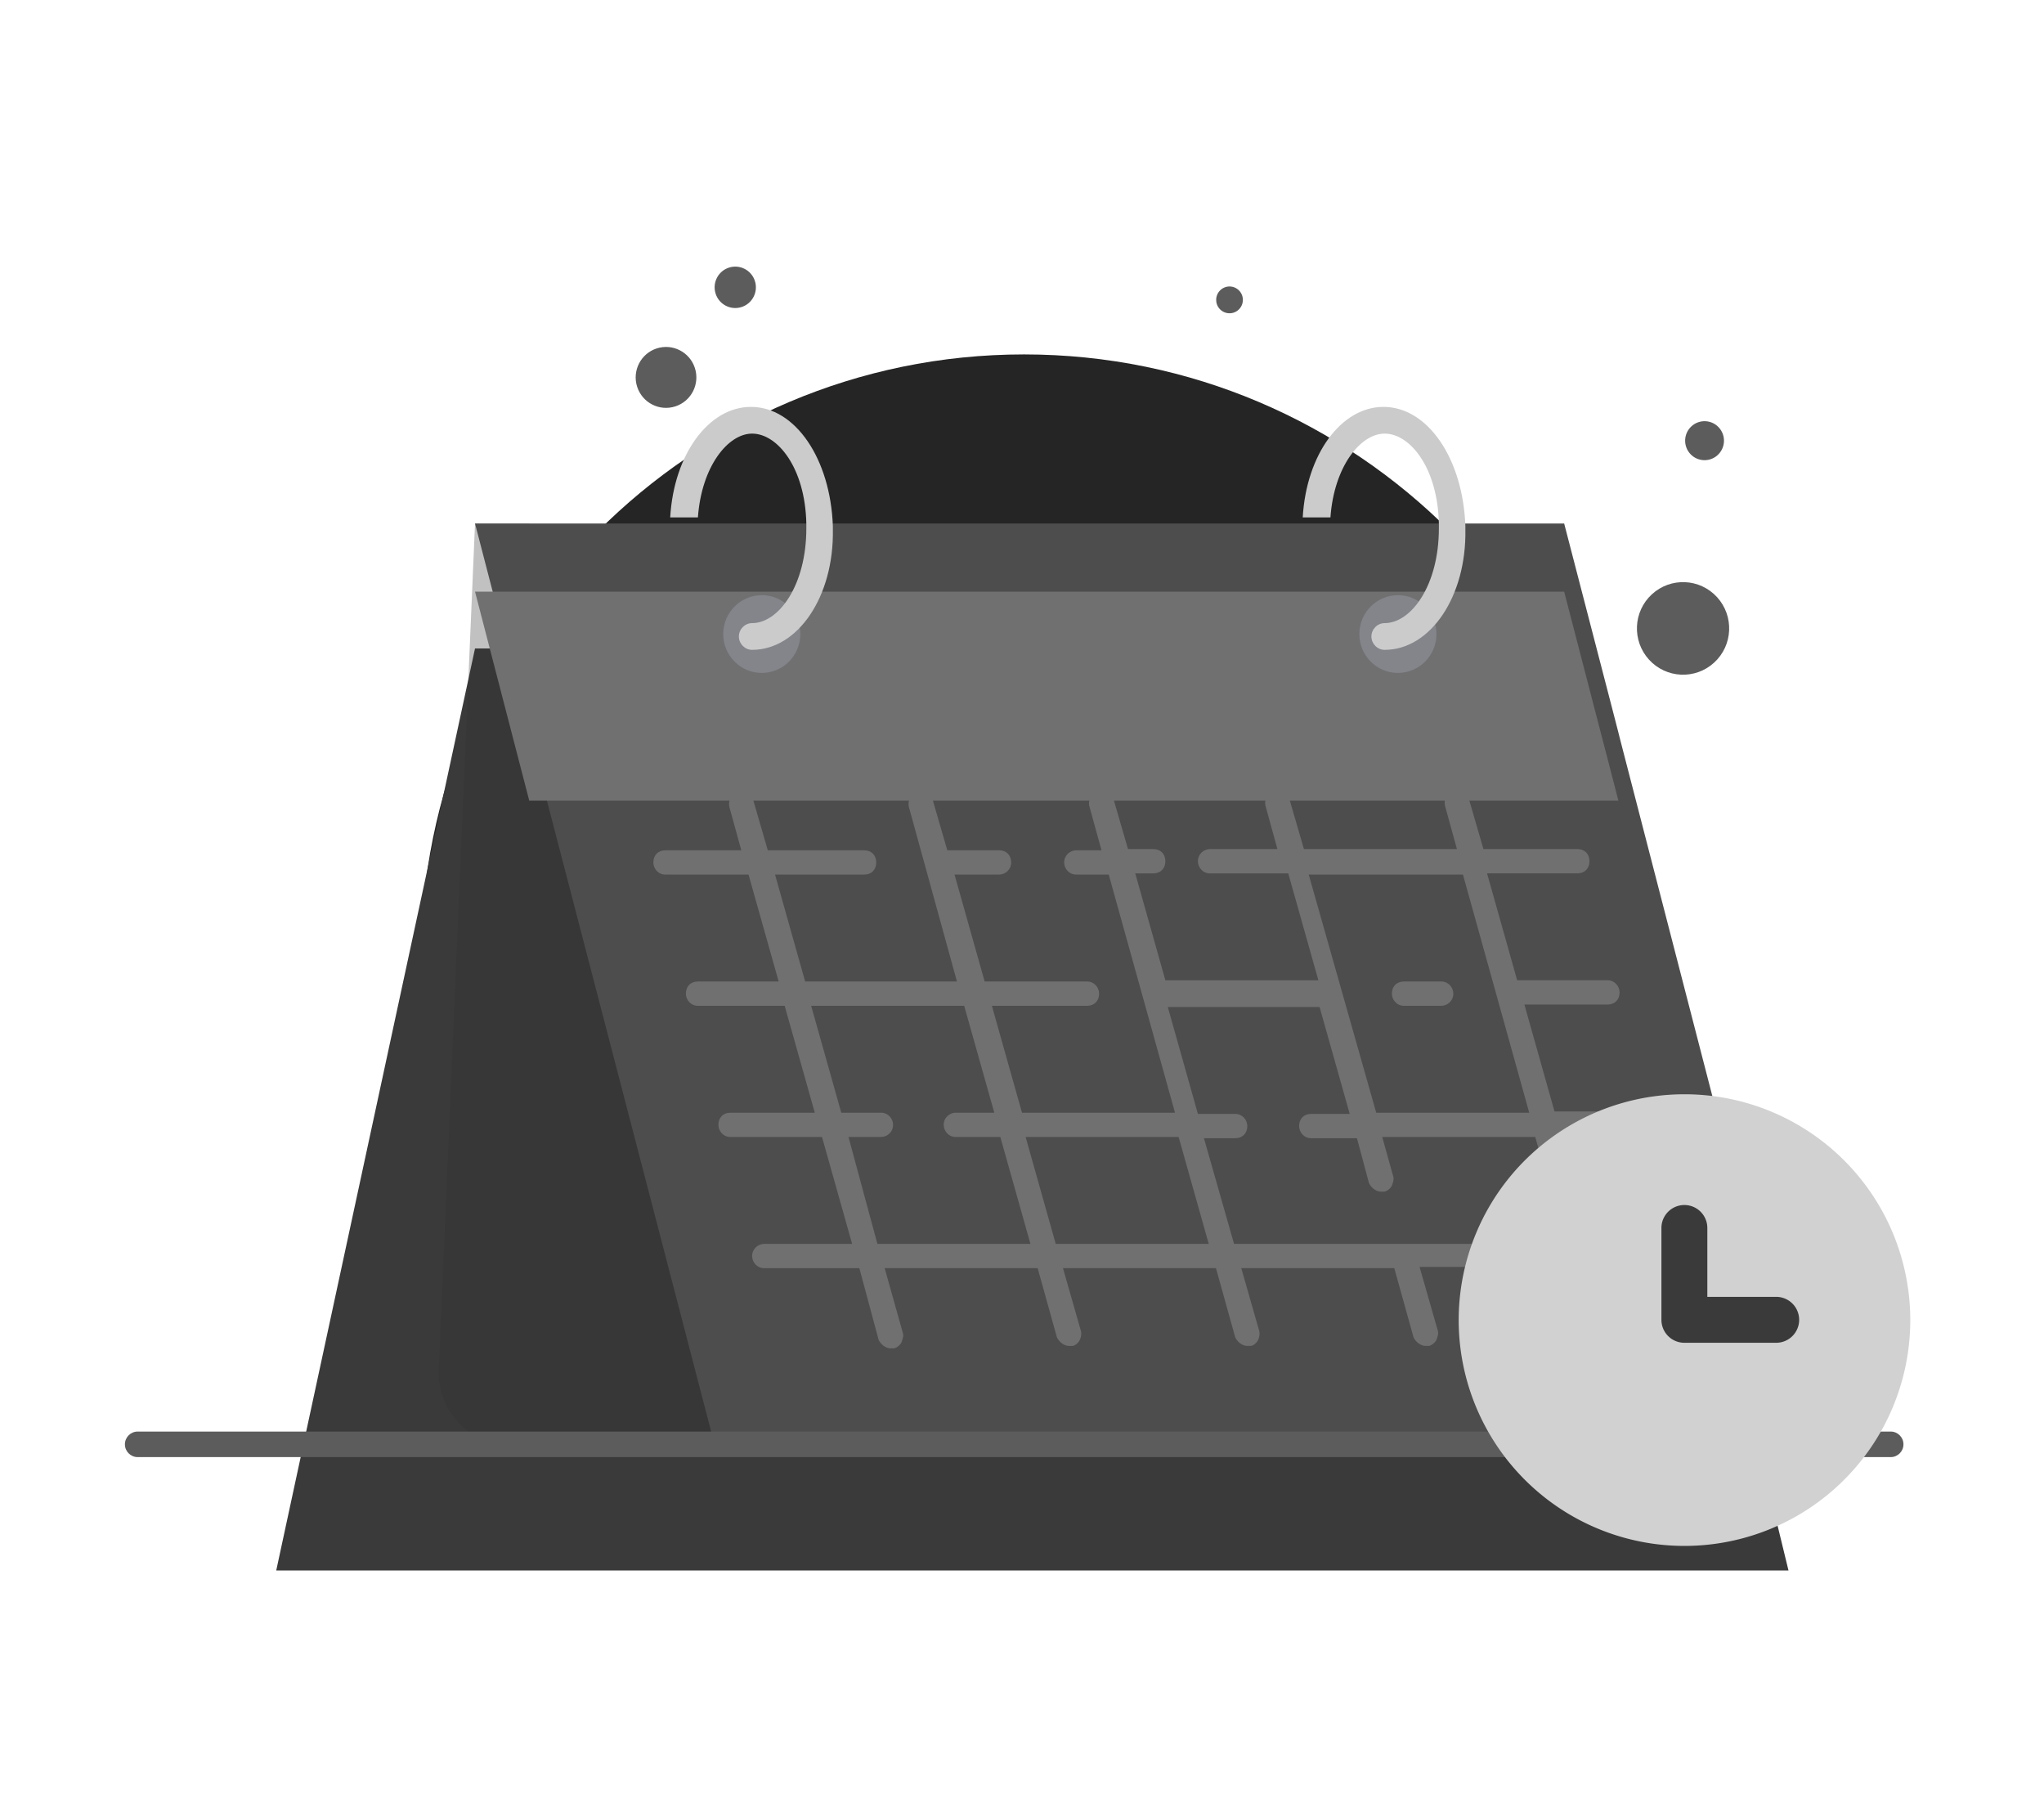 <svg xmlns="http://www.w3.org/2000/svg" width="180" height="160" fill="none" viewBox="0 0 180 160">
  <path fill="#252525" d="M90.179 137.814c29.339 0 53.123-23.865 53.123-53.304 0-29.439-23.784-53.304-53.123-53.304-29.339 0-53.123 23.865-53.123 53.304 0 29.439 23.784 53.304 53.123 53.304Z"/>
  <path fill="#5C5C5C" d="M150.954 58.34c1.656-1.518 1.772-4.096.258-5.758-1.513-1.662-4.082-1.778-5.738-.259-1.656 1.518-1.772 4.096-.258 5.758 1.513 1.662 4.082 1.778 5.738.259ZM59.478 35.78c1.403-.458 2.171-1.97 1.715-3.379-.456-1.408-1.964-2.179-3.367-1.721-1.403.458-2.171 1.97-1.715 3.379.456 1.408 1.964 2.179 3.367 1.721ZM65.311 27.032c.954-.311 1.476-1.34 1.166-2.297-.31-.958-1.335-1.482-2.29-1.17-.954.311-1.477 1.34-1.166 2.297.31.958 1.335 1.482 2.29 1.17ZM151.261 40.068c.698-.639.746-1.725.109-2.424-.637-.7-1.719-.749-2.416-.109-.697.639-.746 1.725-.109 2.425.637.7 1.719.749 2.416.109ZM109.068 27.275c.48-.44.513-1.186.075-1.667-.438-.481-1.182-.515-1.661-.075-.479.44-.513 1.186-.075 1.667.438.481 1.182.515 1.661.075Z"/>
  <g filter="url(#filter0_d_4182_35376)">
    <path fill="#3A3A3A" d="M157.5 127.278H24.326l17.506-81.183h95.912l19.755 81.183Z"/>
  </g>
  <path fill="#313131" d="M64.855 127.278H45.015c-3.607 0-6.578-3.102-6.366-6.738l3.183-74.445h4.774l18.249 81.183Z" opacity=".3"/>
  <path fill="#4D4D4D" d="M158.752 127.278H62.946L46.712 64.92l-.106-.428-4.774-18.397h95.913l4.138 15.937.636 2.46.106.428 16.127 62.358Z"/>
  <g filter="url(#filter1_d_4182_35376)">
    <path fill="#707070" d="M142.519 64.492H46.606L41.832 46.095h95.913l4.138 15.937.636 2.46Z"/>
  </g>
  <path fill="#ADB6C8" d="M67.084 59.251c1.875 0 3.395-1.532 3.395-3.423 0-1.89-1.52-3.423-3.395-3.423-1.875 0-3.395 1.532-3.395 3.423 0 1.89 1.52 3.423 3.395 3.423ZM123.103 59.251c1.875 0 3.395-1.532 3.395-3.423 0-1.89-1.52-3.423-3.395-3.423s-3.395 1.532-3.395 3.423c0 1.89 1.52 3.423 3.395 3.423Z" opacity=".3"/>
  <path fill="#CBCBCB" d="M66.234 57.219c-.637 0-1.167-.535-1.167-1.177 0-.642.53-1.177 1.167-1.177 2.334 0 4.774-3.316 4.774-8.343v-.428c-.106-4.92-2.546-7.915-4.774-7.915-2.122 0-4.456 2.888-4.774 7.38h-2.44c.318-5.562 3.395-9.733 7.109-9.733 3.926 0 7.002 4.599 7.215 10.482v.321c.106 5.883-3.077 10.589-7.109 10.589ZM121.936 57.219c-.636 0-1.167-.535-1.167-1.177 0-.642.531-1.177 1.167-1.177 2.334 0 4.775-3.316 4.775-8.343v-.428c-.106-4.92-2.547-7.915-4.775-7.915-2.122 0-4.456 2.888-4.774 7.38h-2.44c.318-5.562 3.395-9.733 7.108-9.733 3.926 0 7.003 4.599 7.215 10.482v.321c.106 5.883-3.077 10.589-7.109 10.589Z"/>
  <path fill="#5C5C5C" fill-rule="evenodd" d="M11 127.171c0-.621.504-1.125 1.125-1.125h154.373c.621 0 1.125.504 1.125 1.125s-.504 1.125-1.125 1.125H12.125c-.621 0-1.125-.504-1.125-1.125Z" clip-rule="evenodd"/>
  <path fill="#707070" d="M123.634 88.559c-.637 0-1.061-.535-1.061-1.07 0-.642.424-1.07 1.061-1.07h3.289c.637 0 1.061.535 1.061 1.07 0 .642-.53 1.07-1.061 1.07h-3.289Z"/>
  <path fill="#707070" d="M78.436 118.721c-.424 0-.849-.321-1.061-.748l-1.698-6.311h-8.382c-.637 0-1.061-.535-1.061-1.07 0-.641.53-1.069 1.061-1.069h7.745l-2.652-9.413H64.325c-.637 0-1.061-.534-1.061-1.069 0-.642.424-1.07 1.061-1.07h7.427l-2.652-9.412h-7.639c-.637 0-1.061-.535-1.061-1.07 0-.642.424-1.07 1.061-1.07h7.109l-2.652-9.412h-7.321c-.636 0-1.061-.535-1.061-1.07 0-.642.424-1.07 1.061-1.07h6.684l-1.061-3.85c-.106-.535.212-1.177.743-1.284h.318c.424 0 .849.321 1.061.749l1.273 4.385h8.488c.637 0 1.061.428 1.061 1.07 0 .642-.424 1.07-1.061 1.07h-7.851l2.652 9.412h13.368l-4.244-15.402c-.106-.535.212-1.177.743-1.284h.318c.424 0 .849.321 1.061.749l1.273 4.385h4.562c.637 0 1.061.428 1.061 1.07 0 .642-.53 1.07-1.061 1.07h-3.926l2.652 9.412H95.73c.637 0 1.061.535 1.061 1.07 0 .642-.424 1.07-1.061 1.07h-8.382l2.652 9.412h13.474l-5.835-20.964h-2.865c-.637 0-1.061-.535-1.061-1.07 0-.642.53-1.07 1.061-1.07h2.228l-1.061-3.85c-.106-.321 0-.535.106-.856.106-.214.318-.428.637-.535h.318c.424 0 .849.321 1.061.749l1.273 4.385h2.228c.637 0 1.061.428 1.061 1.07 0 .642-.424 1.07-1.061 1.07h-1.591l2.652 9.412h13.475l-2.653-9.412h-6.896c-.637 0-1.061-.535-1.061-1.07 0-.642.531-1.07 1.061-1.07h5.941l-1.06-3.851c-.107-.535.212-1.177.742-1.284h.318c.425 0 .849.321 1.061.749l1.274 4.385h13.474l-1.061-3.851c-.106-.535.212-1.177.743-1.284h.318c.425 0 .849.321 1.061.749l1.273 4.385h8.276c.637 0 1.061.428 1.061 1.07 0 .642-.424 1.07-1.061 1.07h-7.957l2.652 9.412h7.957c.637 0 1.061.535 1.061 1.07 0 .642-.424 1.07-1.061 1.07h-7.32l2.652 9.412h7.639c.637 0 1.061.535 1.061 1.07 0 .642-.424 1.069-1.061 1.069h-7.002l2.652 9.413h7.215c.636 0 1.061.535 1.061 1.069 0 .642-.531 1.07-1.061 1.07h-6.684l1.591 5.669c.106.535-.212 1.176-.743 1.283h-.318c-.424 0-.849-.32-1.061-.748l-1.697-6.204h-13.475l1.592 5.562c.106.321 0 .535-.107.856-.106.214-.318.427-.636.534h-.318c-.425 0-.849-.32-1.061-.748l-1.698-6.097h-13.474l1.591 5.562c.106.535-.212 1.176-.743 1.283h-.318c-.424 0-.849-.32-1.061-.748l-1.698-6.097H93.608l1.591 5.562c.106.535-.212 1.176-.743 1.283h-.318c-.424 0-.849-.32-1.061-.748l-1.698-6.097H77.906l1.591 5.669c.106.321 0 .535-.106.856-.106.213-.318.427-.637.534h-.318Zm30.238-9.198h29.177l-2.653-9.413h-13.474l.955 3.423c.106.321 0 .535-.106.856-.106.214-.318.428-.637.534h-.318c-.424 0-.849-.32-1.061-.748l-1.061-3.958h-4.032c-.636 0-1.061-.535-1.061-1.069 0-.642.425-1.07 1.061-1.07h3.395l-2.652-9.412h-13.368l2.652 9.412h3.289c.637 0 1.061.535 1.061 1.07 0 .642-.424 1.069-1.061 1.069h-2.758l2.652 9.306Zm-15.703 0h13.475l-2.653-9.413H90.319l2.652 9.413Zm-15.703 0h13.475l-2.652-9.413h-3.926c-.637 0-1.061-.534-1.061-1.069 0-.642.53-1.07 1.061-1.07h3.395l-2.652-9.412H71.433l2.652 9.412h3.501c.637 0 1.061.535 1.061 1.07 0 .642-.53 1.069-1.061 1.069h-2.865l2.546 9.413Zm43.925-11.552h13.474l-5.835-20.964h-13.581l5.942 20.964Z"/>
  <path fill="#D1D1D1" d="M148.34 96.348c-3.933 0-7.777 1.166-11.047 3.351a19.881 19.881 0 0 0-7.323 8.924 19.884 19.884 0 0 0-1.132 11.488c.767 3.857 2.661 7.4 5.442 10.181a19.89 19.89 0 0 0 10.181 5.442c3.857.767 7.855.373 11.488-1.132a19.886 19.886 0 0 0 8.924-7.323 19.893 19.893 0 0 0 3.351-11.047c0-2.611-.515-5.197-1.514-7.609a19.876 19.876 0 0 0-4.31-6.451 19.885 19.885 0 0 0-14.06-5.824Z"/>
  <path fill="#3A3A3A" d="M156.416 118.229h-8.086a2.021 2.021 0 0 1-2.021-2.021v-8.086a2.022 2.022 0 0 1 2.021-2.022c.536 0 1.051.213 1.43.592s.592.893.592 1.43v6.064h6.064c.537 0 1.051.213 1.43.592s.592.894.592 1.43a2.021 2.021 0 0 1-2.022 2.021Z"/>
  <defs>
    <filter id="filter0_d_4182_35376" width="165.173" height="113.183" x="8.326" y="41.095" color-interpolation-filters="sRGB" filterUnits="userSpaceOnUse">
      <feFlood flood-opacity="0" result="BackgroundImageFix"/>
      <feColorMatrix in="SourceAlpha" result="hardAlpha" values="0 0 0 0 0 0 0 0 0 0 0 0 0 0 0 0 0 0 127 0"/>
      <feOffset dy="11"/>
      <feGaussianBlur stdDeviation="8"/>
      <feColorMatrix values="0 0 0 0 0 0 0 0 0 0 0 0 0 0 0 0 0 0 0.27 0"/>
      <feBlend in2="BackgroundImageFix" result="effect1_dropShadow_4182_35376"/>
      <feBlend in="SourceGraphic" in2="effect1_dropShadow_4182_35376" result="shape"/>
    </filter>
    <filter id="filter1_d_4182_35376" width="132.687" height="50.397" x="25.832" y="36.096" color-interpolation-filters="sRGB" filterUnits="userSpaceOnUse">
      <feFlood flood-opacity="0" result="BackgroundImageFix"/>
      <feColorMatrix in="SourceAlpha" result="hardAlpha" values="0 0 0 0 0 0 0 0 0 0 0 0 0 0 0 0 0 0 127 0"/>
      <feOffset dy="6"/>
      <feGaussianBlur stdDeviation="8"/>
      <feColorMatrix values="0 0 0 0 0.576 0 0 0 0 0.502 0 0 0 0 0.396 0 0 0 0.22 0"/>
      <feBlend in2="BackgroundImageFix" result="effect1_dropShadow_4182_35376"/>
      <feBlend in="SourceGraphic" in2="effect1_dropShadow_4182_35376" result="shape"/>
    </filter>
  </defs>
</svg>